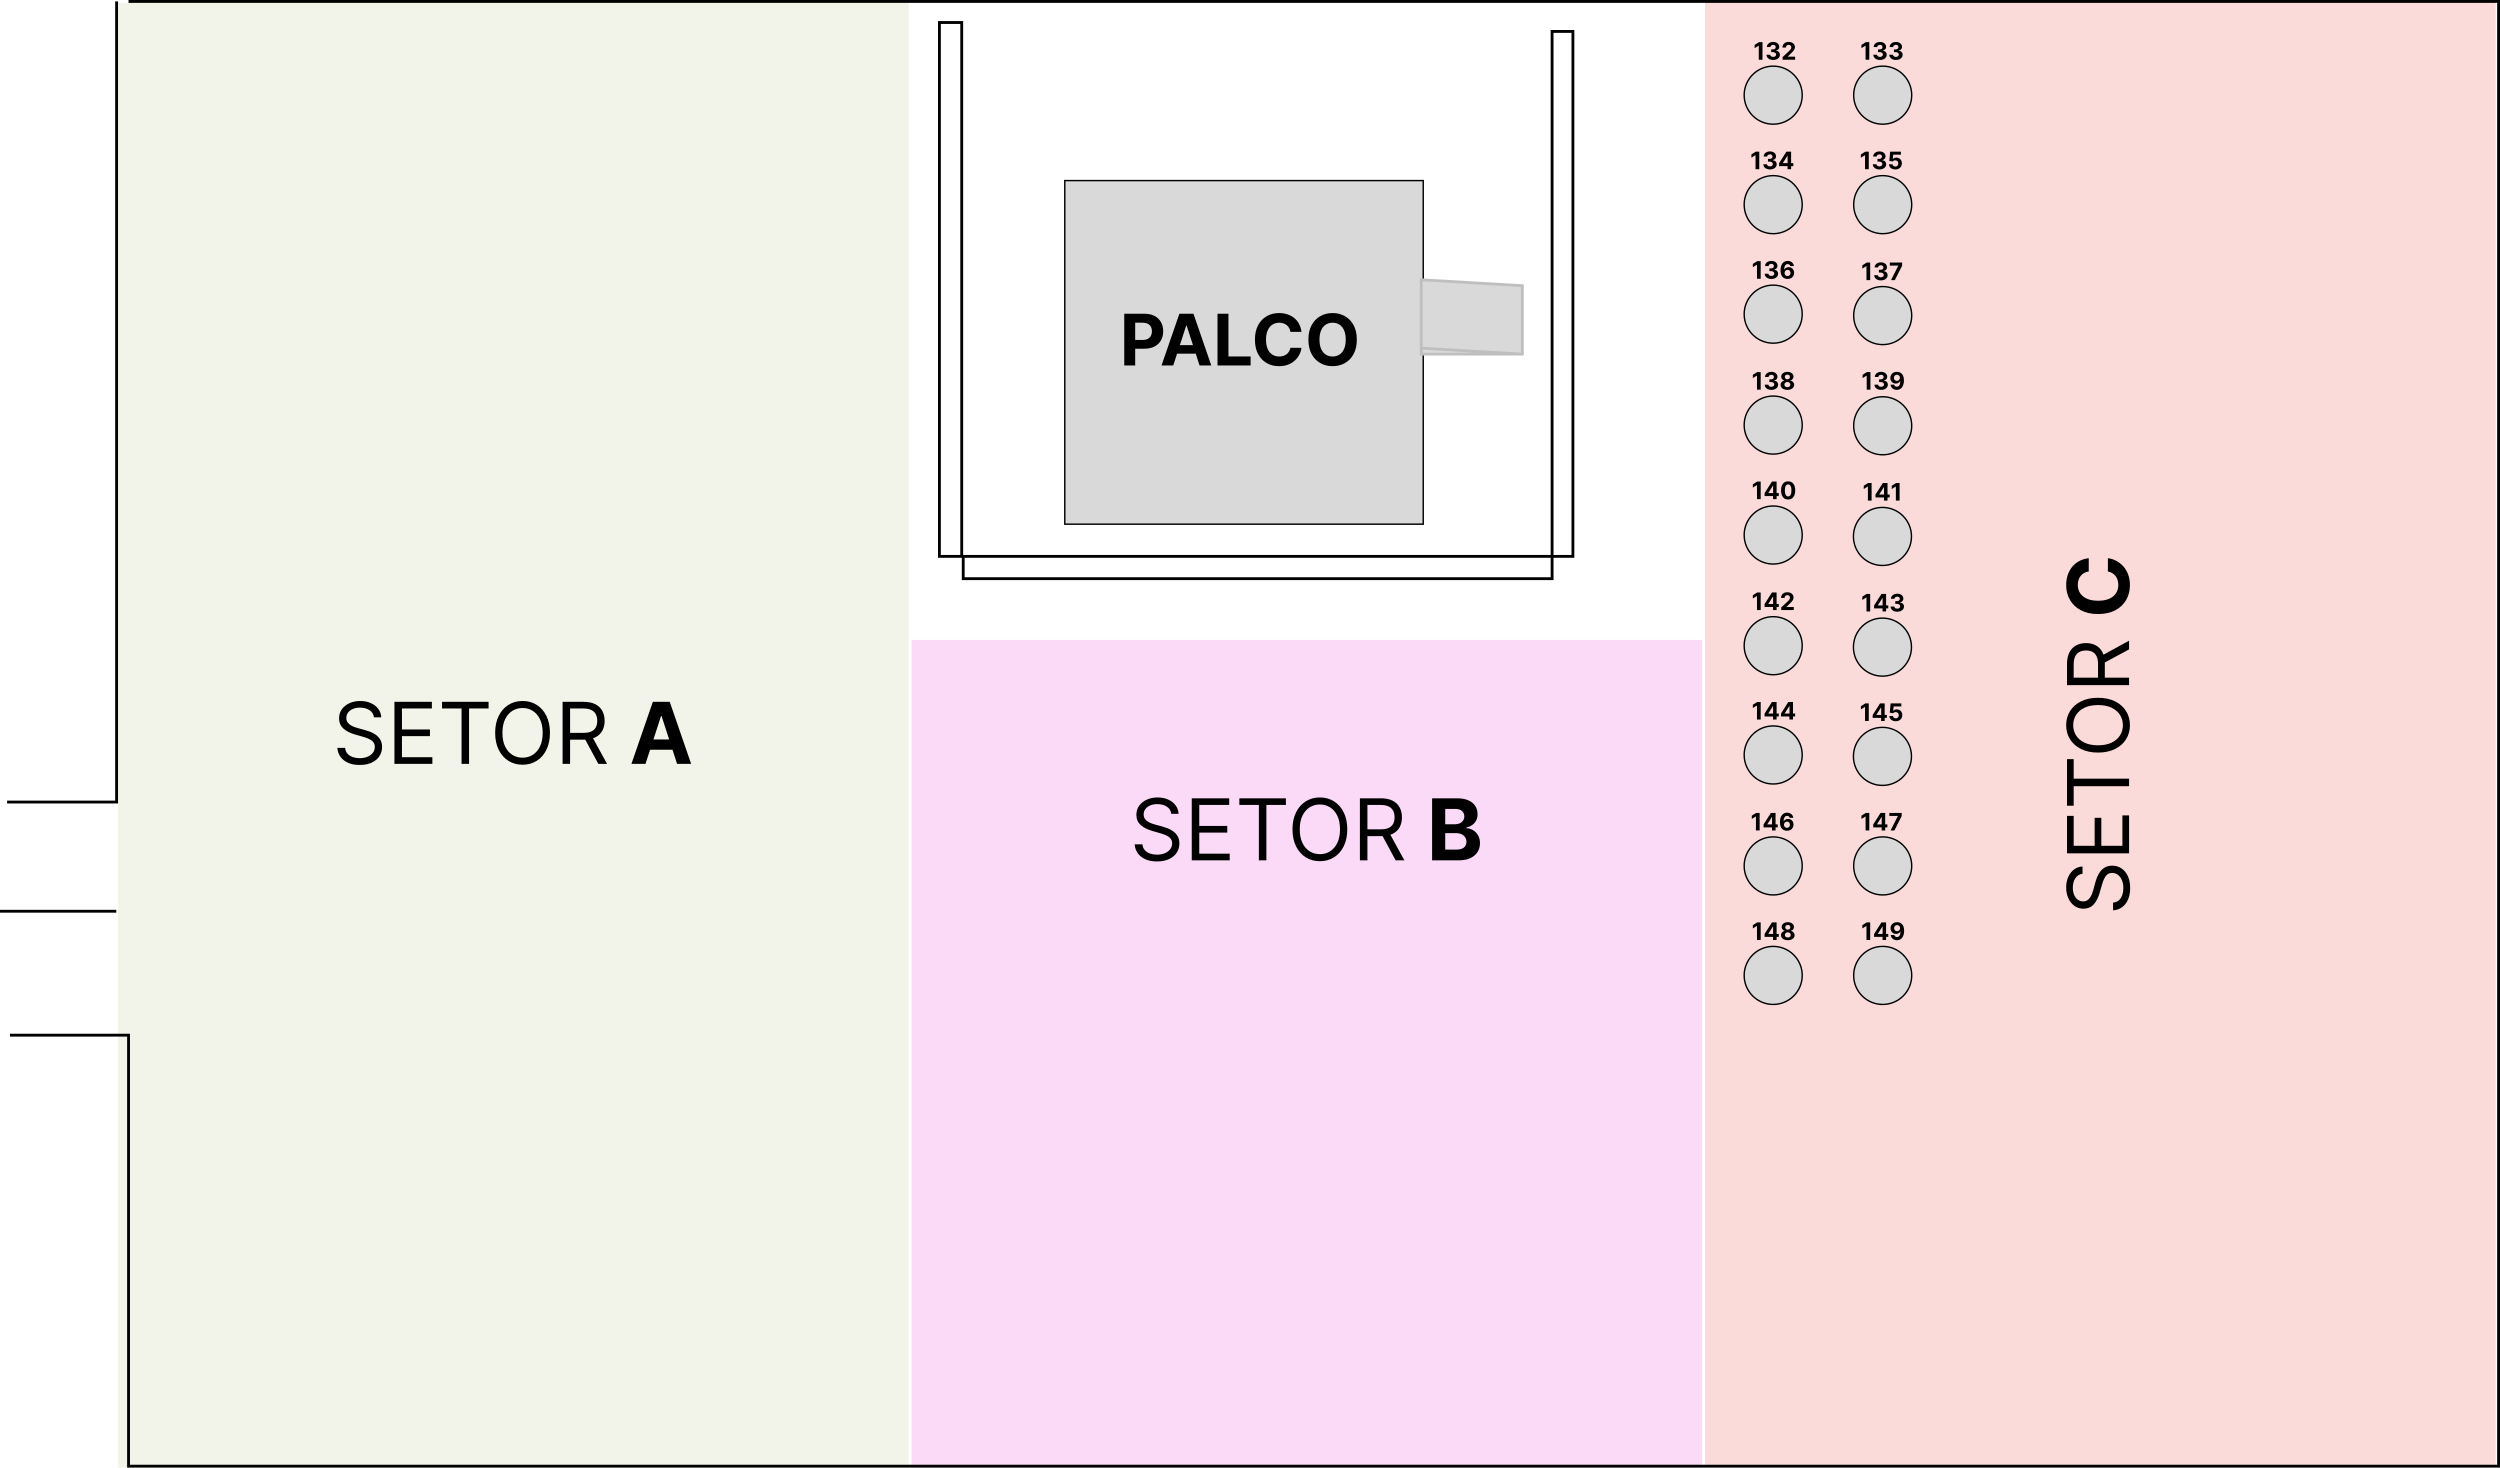 <svg width="1758" height="1032" viewBox="0 0 1758 1032" fill="none" xmlns="http://www.w3.org/2000/svg">
<rect x="83" y="2" width="556" height="1030" fill="#B3B470" fill-opacity="0.15"/>
<rect x="641" y="450" width="556" height="582" fill="#E00BCD" fill-opacity="0.15"/>
<rect x="1199" y="1" width="556" height="1030" fill="#E0110B" fill-opacity="0.15"/>
<circle cx="1246.91" cy="66.914" r="20.414" fill="#D9D9D9" stroke="black"/>
<circle cx="1323.91" cy="66.914" r="20.414" fill="#D9D9D9" stroke="black"/>
<circle cx="1246.91" cy="143.914" r="20.414" fill="#D9D9D9" stroke="black"/>
<circle cx="1323.91" cy="143.914" r="20.414" fill="#D9D9D9" stroke="black"/>
<circle cx="1246.91" cy="220.914" r="20.414" fill="#D9D9D9" stroke="black"/>
<circle cx="1323.91" cy="221.914" r="20.414" fill="#D9D9D9" stroke="black"/>
<circle cx="1246.91" cy="298.914" r="20.414" fill="#D9D9D9" stroke="black"/>
<circle cx="1323.91" cy="299.4" r="20.414" fill="#D9D9D9" stroke="black"/>
<circle cx="1246.91" cy="376.229" r="20.414" fill="#D9D9D9" stroke="black"/>
<circle cx="1323.74" cy="377.229" r="20.414" fill="#D9D9D9" stroke="black"/>
<circle cx="1246.91" cy="454.057" r="20.414" fill="#D9D9D9" stroke="black"/>
<circle cx="1323.74" cy="455.057" r="20.414" fill="#D9D9D9" stroke="black"/>
<circle cx="1246.91" cy="530.886" r="20.414" fill="#D9D9D9" stroke="black"/>
<circle cx="1323.74" cy="531.886" r="20.414" fill="#D9D9D9" stroke="black"/>
<circle cx="1246.91" cy="608.914" r="20.414" fill="#D9D9D9" stroke="black"/>
<circle cx="1323.91" cy="608.914" r="20.414" fill="#D9D9D9" stroke="black"/>
<circle cx="1246.91" cy="685.914" r="20.414" fill="#D9D9D9" stroke="black"/>
<circle cx="1323.91" cy="685.914" r="20.414" fill="#D9D9D9" stroke="black"/>
<path d="M1239.38 29.636V42H1236.77V32.117H1236.69L1233.86 33.892V31.574L1236.92 29.636H1239.38ZM1246.89 42.169C1245.99 42.169 1245.19 42.014 1244.48 41.704C1243.78 41.39 1243.23 40.96 1242.82 40.412C1242.42 39.861 1242.21 39.225 1242.2 38.505H1244.83C1244.85 38.806 1244.95 39.072 1245.13 39.301C1245.31 39.527 1245.56 39.702 1245.86 39.827C1246.17 39.952 1246.51 40.014 1246.9 40.014C1247.29 40.014 1247.65 39.943 1247.95 39.803C1248.26 39.662 1248.5 39.467 1248.67 39.217C1248.84 38.967 1248.93 38.68 1248.93 38.354C1248.93 38.024 1248.84 37.732 1248.65 37.478C1248.47 37.221 1248.21 37.02 1247.87 36.875C1247.53 36.73 1247.13 36.657 1246.66 36.657H1245.51V34.738H1246.66C1247.05 34.738 1247.4 34.669 1247.7 34.532C1248.01 34.395 1248.25 34.206 1248.42 33.965C1248.59 33.719 1248.67 33.434 1248.67 33.108C1248.67 32.798 1248.6 32.526 1248.45 32.293C1248.3 32.055 1248.1 31.87 1247.83 31.737C1247.57 31.604 1247.26 31.538 1246.91 31.538C1246.56 31.538 1246.24 31.602 1245.94 31.731C1245.65 31.856 1245.41 32.035 1245.24 32.269C1245.06 32.502 1244.96 32.776 1244.95 33.09H1242.45C1242.46 32.377 1242.66 31.749 1243.06 31.206C1243.45 30.663 1243.98 30.238 1244.65 29.932C1245.32 29.622 1246.08 29.467 1246.93 29.467C1247.78 29.467 1248.53 29.622 1249.17 29.932C1249.81 30.242 1250.3 30.661 1250.66 31.188C1251.01 31.711 1251.19 32.299 1251.19 32.951C1251.19 33.643 1250.98 34.22 1250.54 34.683C1250.11 35.146 1249.55 35.44 1248.86 35.565V35.661C1249.77 35.778 1250.46 36.094 1250.93 36.609C1251.41 37.12 1251.65 37.76 1251.65 38.529C1251.65 39.233 1251.45 39.859 1251.04 40.406C1250.63 40.954 1250.07 41.384 1249.35 41.698C1248.64 42.012 1247.82 42.169 1246.89 42.169ZM1253.53 42V40.117L1257.93 36.041C1258.3 35.679 1258.61 35.353 1258.87 35.064C1259.13 34.774 1259.32 34.49 1259.45 34.212C1259.59 33.931 1259.65 33.627 1259.65 33.301C1259.65 32.939 1259.57 32.627 1259.41 32.365C1259.24 32.099 1259.02 31.896 1258.73 31.755C1258.44 31.61 1258.12 31.538 1257.76 31.538C1257.38 31.538 1257.05 31.614 1256.77 31.767C1256.49 31.92 1256.27 32.14 1256.12 32.425C1255.96 32.711 1255.89 33.051 1255.89 33.446H1253.4C1253.4 32.637 1253.59 31.934 1253.95 31.339C1254.32 30.743 1254.83 30.282 1255.49 29.956C1256.15 29.63 1256.91 29.467 1257.78 29.467C1258.66 29.467 1259.43 29.624 1260.09 29.938C1260.75 30.248 1261.26 30.679 1261.63 31.23C1261.99 31.782 1262.18 32.413 1262.18 33.126C1262.18 33.593 1262.08 34.053 1261.9 34.508C1261.72 34.963 1261.39 35.468 1260.93 36.023C1260.46 36.575 1259.8 37.237 1258.95 38.01L1257.15 39.778V39.863H1262.34V42H1253.53Z" fill="black"/>
<path d="M1237.38 571.636V584H1234.77V574.118H1234.69L1231.86 575.892V573.574L1234.92 571.636H1237.38ZM1240.13 581.827V579.768L1245.29 571.636H1247.07V574.486H1246.02L1242.76 579.635V579.732H1250.1V581.827H1240.13ZM1246.07 584V581.199L1246.11 580.287V571.636H1248.57V584H1246.07ZM1256.59 584.169C1255.95 584.165 1255.34 584.058 1254.74 583.849C1254.16 583.64 1253.63 583.3 1253.16 582.829C1252.7 582.358 1252.33 581.734 1252.05 580.957C1251.78 580.181 1251.65 579.227 1251.65 578.096C1251.65 577.058 1251.77 576.13 1252 575.313C1252.24 574.492 1252.58 573.796 1253.02 573.224C1253.46 572.653 1253.99 572.218 1254.61 571.92C1255.22 571.618 1255.91 571.467 1256.68 571.467C1257.5 571.467 1258.23 571.628 1258.86 571.95C1259.49 572.268 1260 572.701 1260.38 573.248C1260.77 573.796 1261 574.409 1261.08 575.089H1258.51C1258.41 574.659 1258.19 574.321 1257.87 574.075C1257.55 573.83 1257.15 573.707 1256.68 573.707C1255.87 573.707 1255.26 574.057 1254.84 574.757C1254.43 575.458 1254.22 576.41 1254.21 577.613H1254.29C1254.48 577.247 1254.73 576.935 1255.04 576.677C1255.36 576.416 1255.72 576.216 1256.12 576.08C1256.53 575.939 1256.96 575.868 1257.41 575.868C1258.14 575.868 1258.79 576.041 1259.36 576.387C1259.93 576.73 1260.39 577.2 1260.72 577.8C1261.05 578.4 1261.21 579.086 1261.21 579.859C1261.21 580.696 1261.02 581.44 1260.62 582.092C1260.24 582.744 1259.7 583.255 1259 583.626C1258.31 583.992 1257.5 584.173 1256.59 584.169ZM1256.57 582.116C1256.98 582.116 1257.34 582.02 1257.65 581.827C1257.97 581.634 1258.22 581.372 1258.4 581.042C1258.58 580.712 1258.67 580.342 1258.67 579.931C1258.67 579.521 1258.58 579.152 1258.4 578.826C1258.23 578.5 1257.98 578.241 1257.67 578.048C1257.35 577.854 1256.99 577.758 1256.59 577.758C1256.29 577.758 1256.01 577.814 1255.75 577.927C1255.5 578.04 1255.28 578.196 1255.08 578.398C1254.89 578.599 1254.74 578.832 1254.64 579.098C1254.53 579.36 1254.47 579.639 1254.47 579.937C1254.47 580.336 1254.56 580.7 1254.74 581.03C1254.93 581.36 1255.18 581.623 1255.49 581.821C1255.81 582.018 1256.17 582.116 1256.57 582.116Z" fill="black"/>
<path d="M1314.49 29.636V42H1311.88V32.117H1311.8L1308.97 33.892V31.574L1312.03 29.636H1314.49ZM1322 42.169C1321.1 42.169 1320.29 42.014 1319.59 41.704C1318.89 41.39 1318.34 40.96 1317.93 40.412C1317.53 39.861 1317.32 39.225 1317.31 38.505H1319.94C1319.96 38.806 1320.05 39.072 1320.24 39.301C1320.42 39.527 1320.67 39.702 1320.97 39.827C1321.28 39.952 1321.62 40.014 1322 40.014C1322.4 40.014 1322.75 39.943 1323.06 39.803C1323.37 39.662 1323.61 39.467 1323.78 39.217C1323.95 38.967 1324.04 38.68 1324.04 38.354C1324.04 38.024 1323.95 37.732 1323.76 37.478C1323.58 37.221 1323.32 37.02 1322.98 36.875C1322.64 36.73 1322.24 36.657 1321.77 36.657H1320.62V34.738H1321.77C1322.16 34.738 1322.51 34.669 1322.81 34.532C1323.12 34.395 1323.36 34.206 1323.53 33.965C1323.69 33.719 1323.78 33.434 1323.78 33.108C1323.78 32.798 1323.7 32.526 1323.56 32.293C1323.41 32.055 1323.21 31.87 1322.94 31.737C1322.68 31.604 1322.37 31.538 1322.02 31.538C1321.67 31.538 1321.34 31.602 1321.05 31.731C1320.76 31.856 1320.52 32.035 1320.34 32.269C1320.17 32.502 1320.07 32.776 1320.06 33.09H1317.55C1317.57 32.377 1317.77 31.749 1318.16 31.206C1318.56 30.663 1319.09 30.238 1319.76 29.932C1320.43 29.622 1321.19 29.467 1322.03 29.467C1322.89 29.467 1323.63 29.622 1324.27 29.932C1324.91 30.242 1325.41 30.661 1325.77 31.188C1326.12 31.711 1326.3 32.299 1326.3 32.951C1326.3 33.643 1326.09 34.22 1325.65 34.683C1325.22 35.146 1324.66 35.44 1323.97 35.565V35.661C1324.88 35.778 1325.57 36.094 1326.04 36.609C1326.52 37.12 1326.76 37.76 1326.76 38.529C1326.76 39.233 1326.56 39.859 1326.15 40.406C1325.74 40.954 1325.18 41.384 1324.46 41.698C1323.74 42.012 1322.92 42.169 1322 42.169ZM1333.2 42.169C1332.3 42.169 1331.5 42.014 1330.8 41.704C1330.1 41.39 1329.54 40.96 1329.14 40.412C1328.73 39.861 1328.53 39.225 1328.51 38.505H1331.15C1331.16 38.806 1331.26 39.072 1331.44 39.301C1331.63 39.527 1331.87 39.702 1332.18 39.827C1332.48 39.952 1332.83 40.014 1333.21 40.014C1333.61 40.014 1333.96 39.943 1334.27 39.803C1334.57 39.662 1334.81 39.467 1334.99 39.217C1335.16 38.967 1335.24 38.68 1335.24 38.354C1335.24 38.024 1335.15 37.732 1334.97 37.478C1334.79 37.221 1334.52 37.02 1334.18 36.875C1333.84 36.73 1333.44 36.657 1332.97 36.657H1331.82V34.738H1332.97C1333.37 34.738 1333.72 34.669 1334.02 34.532C1334.33 34.395 1334.56 34.206 1334.73 33.965C1334.9 33.719 1334.99 33.434 1334.99 33.108C1334.99 32.798 1334.91 32.526 1334.76 32.293C1334.62 32.055 1334.41 31.87 1334.15 31.737C1333.88 31.604 1333.58 31.538 1333.23 31.538C1332.87 31.538 1332.55 31.602 1332.26 31.731C1331.96 31.856 1331.73 32.035 1331.55 32.269C1331.37 32.502 1331.28 32.776 1331.27 33.09H1328.76C1328.77 32.377 1328.98 31.749 1329.37 31.206C1329.77 30.663 1330.3 30.238 1330.96 29.932C1331.64 29.622 1332.4 29.467 1333.24 29.467C1334.09 29.467 1334.84 29.622 1335.48 29.932C1336.12 30.242 1336.62 30.661 1336.97 31.188C1337.33 31.711 1337.51 32.299 1337.5 32.951C1337.51 33.643 1337.29 34.22 1336.86 34.683C1336.43 35.146 1335.86 35.44 1335.17 35.565V35.661C1336.08 35.778 1336.77 36.094 1337.25 36.609C1337.73 37.12 1337.97 37.76 1337.96 38.529C1337.97 39.233 1337.76 39.859 1337.35 40.406C1336.95 40.954 1336.38 41.384 1335.67 41.698C1334.95 42.012 1334.13 42.169 1333.2 42.169Z" fill="black"/>
<path d="M1314.49 571.636V584H1311.88V574.118H1311.8L1308.97 575.892V573.574L1312.03 571.636H1314.49ZM1317.24 581.827V579.768L1322.4 571.636H1324.18V574.486H1323.13L1319.87 579.635V579.732H1327.21V581.827H1317.24ZM1323.18 584V581.199L1323.22 580.287V571.636H1325.67V584H1323.18ZM1329.44 584L1334.56 573.858V573.773H1328.59V571.636H1337.27V573.804L1332.14 584H1329.44Z" fill="black"/>
<path d="M1237.11 106.636V119H1234.5V109.118H1234.43L1231.59 110.892V108.574L1234.66 106.636H1237.11ZM1244.62 119.169C1243.72 119.169 1242.92 119.014 1242.21 118.704C1241.51 118.39 1240.96 117.96 1240.55 117.412C1240.15 116.861 1239.94 116.225 1239.93 115.505H1242.56C1242.58 115.806 1242.68 116.072 1242.86 116.301C1243.04 116.527 1243.29 116.702 1243.59 116.827C1243.9 116.951 1244.24 117.014 1244.63 117.014C1245.03 117.014 1245.38 116.943 1245.68 116.803C1245.99 116.662 1246.23 116.467 1246.4 116.217C1246.57 115.967 1246.66 115.68 1246.66 115.354C1246.66 115.024 1246.57 114.732 1246.38 114.478C1246.2 114.221 1245.94 114.02 1245.6 113.875C1245.26 113.73 1244.86 113.657 1244.39 113.657H1243.24V111.738H1244.39C1244.79 111.738 1245.13 111.669 1245.44 111.532C1245.74 111.395 1245.98 111.206 1246.15 110.965C1246.32 110.719 1246.4 110.434 1246.4 110.108C1246.4 109.798 1246.33 109.526 1246.18 109.293C1246.03 109.055 1245.83 108.87 1245.56 108.737C1245.3 108.604 1245 108.538 1244.65 108.538C1244.29 108.538 1243.97 108.602 1243.67 108.731C1243.38 108.856 1243.14 109.035 1242.97 109.268C1242.79 109.502 1242.7 109.776 1242.68 110.089H1240.18C1240.19 109.377 1240.39 108.749 1240.79 108.206C1241.18 107.663 1241.71 107.238 1242.38 106.932C1243.05 106.622 1243.81 106.467 1244.66 106.467C1245.51 106.467 1246.26 106.622 1246.9 106.932C1247.54 107.242 1248.03 107.661 1248.39 108.188C1248.75 108.711 1248.92 109.299 1248.92 109.951C1248.92 110.643 1248.71 111.22 1248.27 111.683C1247.84 112.146 1247.28 112.44 1246.59 112.565V112.661C1247.5 112.778 1248.19 113.094 1248.67 113.609C1249.14 114.12 1249.38 114.76 1249.38 115.529C1249.38 116.233 1249.18 116.859 1248.77 117.406C1248.36 117.954 1247.8 118.384 1247.08 118.698C1246.37 119.012 1245.55 119.169 1244.62 119.169ZM1251.07 116.827V114.768L1256.23 106.636H1258.01V109.486H1256.96L1253.7 114.635V114.732H1261.04V116.827H1251.07ZM1257 119V116.199L1257.05 115.287V106.636H1259.5V119H1257Z" fill="black"/>
<path d="M1238.11 648.636V661H1235.5V651.118H1235.43L1232.59 652.892V650.574L1235.66 648.636H1238.11ZM1240.86 658.827V656.768L1246.03 648.636H1247.8V651.486H1246.75L1243.5 656.635V656.732H1250.83V658.827H1240.86ZM1246.8 661V658.199L1246.85 657.287V648.636H1249.3V661H1246.8ZM1257.18 661.169C1256.25 661.169 1255.43 661.018 1254.7 660.716C1253.98 660.41 1253.42 659.994 1253.01 659.467C1252.6 658.939 1252.39 658.342 1252.39 657.674C1252.39 657.158 1252.51 656.686 1252.74 656.255C1252.98 655.82 1253.3 655.46 1253.71 655.174C1254.11 654.885 1254.57 654.699 1255.07 654.619V654.534C1254.41 654.402 1253.88 654.082 1253.47 653.575C1253.06 653.063 1252.85 652.47 1252.85 651.794C1252.85 651.154 1253.04 650.584 1253.41 650.085C1253.79 649.582 1254.3 649.188 1254.95 648.902C1255.61 648.612 1256.35 648.467 1257.18 648.467C1258.02 648.467 1258.76 648.612 1259.41 648.902C1260.07 649.192 1260.58 649.588 1260.96 650.091C1261.33 650.59 1261.52 651.158 1261.53 651.794C1261.52 652.474 1261.31 653.067 1260.9 653.575C1260.48 654.082 1259.95 654.402 1259.3 654.534V654.619C1259.8 654.699 1260.25 654.885 1260.65 655.174C1261.06 655.46 1261.38 655.82 1261.62 656.255C1261.86 656.686 1261.98 657.158 1261.98 657.674C1261.98 658.342 1261.77 658.939 1261.36 659.467C1260.95 659.994 1260.38 660.41 1259.66 660.716C1258.94 661.018 1258.11 661.169 1257.18 661.169ZM1257.18 659.249C1257.6 659.249 1257.96 659.175 1258.27 659.026C1258.58 658.873 1258.82 658.664 1259 658.398C1259.17 658.128 1259.26 657.819 1259.26 657.468C1259.26 657.11 1259.17 656.794 1258.99 656.521C1258.81 656.243 1258.56 656.026 1258.25 655.869C1257.94 655.708 1257.59 655.627 1257.18 655.627C1256.79 655.627 1256.43 655.708 1256.12 655.869C1255.8 656.026 1255.55 656.243 1255.37 656.521C1255.2 656.794 1255.11 657.11 1255.11 657.468C1255.11 657.819 1255.19 658.128 1255.37 658.398C1255.54 658.664 1255.78 658.873 1256.1 659.026C1256.41 659.175 1256.77 659.249 1257.18 659.249ZM1257.18 653.725C1257.53 653.725 1257.84 653.655 1258.11 653.514C1258.38 653.373 1258.59 653.178 1258.74 652.929C1258.9 652.679 1258.97 652.391 1258.97 652.065C1258.97 651.743 1258.9 651.462 1258.74 651.22C1258.59 650.975 1258.38 650.783 1258.11 650.647C1257.85 650.506 1257.54 650.435 1257.18 650.435C1256.83 650.435 1256.52 650.506 1256.25 650.647C1255.99 650.783 1255.77 650.975 1255.62 651.22C1255.47 651.462 1255.4 651.743 1255.4 652.065C1255.4 652.391 1255.47 652.679 1255.63 652.929C1255.78 653.178 1255.99 653.373 1256.26 653.514C1256.53 653.655 1256.84 653.725 1257.18 653.725Z" fill="black"/>
<path d="M1314.11 106.636V119H1311.5V109.118H1311.43L1308.59 110.892V108.574L1311.66 106.636H1314.11ZM1321.62 119.169C1320.72 119.169 1319.92 119.014 1319.21 118.704C1318.51 118.39 1317.96 117.96 1317.55 117.412C1317.15 116.861 1316.94 116.225 1316.93 115.505H1319.56C1319.58 115.806 1319.68 116.072 1319.86 116.301C1320.04 116.527 1320.29 116.702 1320.59 116.827C1320.9 116.951 1321.24 117.014 1321.63 117.014C1322.03 117.014 1322.38 116.943 1322.68 116.803C1322.99 116.662 1323.23 116.467 1323.4 116.217C1323.57 115.967 1323.66 115.68 1323.66 115.354C1323.66 115.024 1323.57 114.732 1323.38 114.478C1323.2 114.221 1322.94 114.02 1322.6 113.875C1322.26 113.73 1321.86 113.657 1321.39 113.657H1320.24V111.738H1321.39C1321.79 111.738 1322.13 111.669 1322.44 111.532C1322.74 111.395 1322.98 111.206 1323.15 110.965C1323.32 110.719 1323.4 110.434 1323.4 110.108C1323.4 109.798 1323.33 109.526 1323.18 109.293C1323.03 109.055 1322.83 108.87 1322.56 108.737C1322.3 108.604 1322 108.538 1321.65 108.538C1321.29 108.538 1320.97 108.602 1320.67 108.731C1320.38 108.856 1320.14 109.035 1319.97 109.268C1319.79 109.502 1319.7 109.776 1319.68 110.089H1317.18C1317.19 109.377 1317.39 108.749 1317.79 108.206C1318.18 107.663 1318.71 107.238 1319.38 106.932C1320.05 106.622 1320.81 106.467 1321.66 106.467C1322.51 106.467 1323.26 106.622 1323.9 106.932C1324.54 107.242 1325.03 107.661 1325.39 108.188C1325.75 108.711 1325.92 109.299 1325.92 109.951C1325.92 110.643 1325.71 111.22 1325.27 111.683C1324.84 112.146 1324.28 112.44 1323.59 112.565V112.661C1324.5 112.778 1325.19 113.094 1325.67 113.609C1326.14 114.12 1326.38 114.76 1326.38 115.529C1326.38 116.233 1326.18 116.859 1325.77 117.406C1325.36 117.954 1324.8 118.384 1324.08 118.698C1323.37 119.012 1322.55 119.169 1321.62 119.169ZM1332.77 119.169C1331.92 119.169 1331.16 119.012 1330.49 118.698C1329.83 118.384 1329.3 117.952 1328.91 117.4C1328.52 116.849 1328.32 116.217 1328.3 115.505H1330.83C1330.86 115.984 1331.06 116.372 1331.44 116.67C1331.81 116.968 1332.26 117.116 1332.77 117.116C1333.18 117.116 1333.55 117.026 1333.86 116.845C1334.18 116.66 1334.42 116.404 1334.6 116.078C1334.78 115.748 1334.87 115.37 1334.87 114.943C1334.87 114.509 1334.78 114.126 1334.6 113.796C1334.41 113.466 1334.16 113.209 1333.84 113.023C1333.52 112.838 1333.15 112.744 1332.74 112.74C1332.37 112.74 1332.02 112.814 1331.68 112.963C1331.34 113.112 1331.08 113.315 1330.89 113.573L1328.56 113.156L1329.15 106.636H1336.71V108.773H1331.31L1330.99 111.87H1331.06C1331.28 111.565 1331.6 111.311 1332.04 111.11C1332.48 110.908 1332.97 110.808 1333.52 110.808C1334.26 110.808 1334.92 110.983 1335.51 111.333C1336.09 111.683 1336.55 112.164 1336.89 112.776C1337.23 113.384 1337.39 114.084 1337.39 114.877C1337.39 115.71 1337.2 116.45 1336.81 117.098C1336.42 117.742 1335.88 118.249 1335.19 118.62C1334.5 118.986 1333.69 119.169 1332.77 119.169Z" fill="black"/>
<path d="M1315.11 648.636V661H1312.5V651.118H1312.43L1309.59 652.892V650.574L1312.66 648.636H1315.11ZM1317.86 658.827V656.768L1323.03 648.636H1324.8V651.486H1323.75L1320.5 656.635V656.732H1327.83V658.827H1317.86ZM1323.8 661V658.199L1323.85 657.287V648.636H1326.3V661H1323.8ZM1334.05 648.467C1334.68 648.467 1335.29 648.574 1335.88 648.787C1336.47 649.001 1337 649.341 1337.46 649.808C1337.93 650.274 1338.3 650.894 1338.57 651.667C1338.84 652.436 1338.98 653.379 1338.98 654.498C1338.98 655.549 1338.87 656.486 1338.63 657.311C1338.39 658.132 1338.06 658.831 1337.62 659.406C1337.18 659.982 1336.65 660.42 1336.03 660.722C1335.41 661.02 1334.72 661.169 1333.96 661.169C1333.13 661.169 1332.4 661.01 1331.77 660.692C1331.14 660.37 1330.63 659.933 1330.24 659.382C1329.86 658.827 1329.63 658.203 1329.55 657.511H1332.13C1332.23 657.961 1332.44 658.312 1332.76 658.561C1333.08 658.807 1333.48 658.929 1333.96 658.929C1334.76 658.929 1335.37 658.579 1335.79 657.879C1336.21 657.175 1336.42 656.211 1336.42 654.987H1336.34C1336.15 655.349 1335.91 655.661 1335.59 655.923C1335.28 656.181 1334.92 656.38 1334.51 656.521C1334.11 656.661 1333.68 656.732 1333.22 656.732C1332.5 656.732 1331.85 656.561 1331.27 656.219C1330.7 655.877 1330.25 655.406 1329.92 654.806C1329.59 654.206 1329.43 653.522 1329.43 652.754C1329.42 651.924 1329.61 651.186 1330 650.538C1330.39 649.89 1330.93 649.383 1331.62 649.017C1332.32 648.646 1333.12 648.463 1334.05 648.467ZM1334.06 650.52C1333.66 650.52 1333.3 650.616 1332.98 650.81C1332.66 651.003 1332.41 651.262 1332.23 651.588C1332.05 651.914 1331.96 652.279 1331.96 652.681C1331.96 653.088 1332.05 653.454 1332.23 653.78C1332.41 654.102 1332.66 654.359 1332.97 654.553C1333.28 654.742 1333.64 654.836 1334.04 654.836C1334.34 654.836 1334.62 654.78 1334.88 654.667C1335.14 654.555 1335.36 654.4 1335.55 654.202C1335.74 654.001 1335.89 653.77 1336 653.508C1336.11 653.247 1336.16 652.969 1336.16 652.675C1336.16 652.285 1336.07 651.926 1335.89 651.6C1335.71 651.275 1335.46 651.013 1335.14 650.816C1334.82 650.618 1334.46 650.52 1334.06 650.52Z" fill="black"/>
<path d="M1238.11 183.636V196H1235.5V186.118H1235.43L1232.59 187.892V185.574L1235.66 183.636H1238.11ZM1245.62 196.169C1244.72 196.169 1243.92 196.014 1243.21 195.704C1242.51 195.39 1241.96 194.96 1241.55 194.412C1241.15 193.861 1240.94 193.225 1240.93 192.505H1243.56C1243.58 192.806 1243.68 193.072 1243.86 193.301C1244.04 193.527 1244.29 193.702 1244.59 193.827C1244.9 193.951 1245.24 194.014 1245.63 194.014C1246.03 194.014 1246.38 193.943 1246.68 193.803C1246.99 193.662 1247.23 193.467 1247.4 193.217C1247.57 192.967 1247.66 192.68 1247.66 192.354C1247.66 192.024 1247.57 191.732 1247.38 191.478C1247.2 191.221 1246.94 191.02 1246.6 190.875C1246.26 190.73 1245.86 190.657 1245.39 190.657H1244.24V188.738H1245.39C1245.79 188.738 1246.13 188.669 1246.44 188.532C1246.74 188.395 1246.98 188.206 1247.15 187.965C1247.32 187.719 1247.4 187.434 1247.4 187.108C1247.4 186.798 1247.33 186.526 1247.18 186.293C1247.03 186.055 1246.83 185.87 1246.56 185.737C1246.3 185.604 1246 185.538 1245.65 185.538C1245.29 185.538 1244.97 185.602 1244.67 185.731C1244.38 185.856 1244.14 186.035 1243.97 186.268C1243.79 186.502 1243.7 186.776 1243.68 187.089H1241.18C1241.19 186.377 1241.39 185.749 1241.79 185.206C1242.18 184.663 1242.71 184.238 1243.38 183.932C1244.05 183.622 1244.81 183.467 1245.66 183.467C1246.51 183.467 1247.26 183.622 1247.9 183.932C1248.54 184.242 1249.03 184.661 1249.39 185.188C1249.75 185.711 1249.92 186.299 1249.92 186.951C1249.92 187.643 1249.71 188.22 1249.27 188.683C1248.84 189.146 1248.28 189.44 1247.59 189.565V189.661C1248.5 189.778 1249.19 190.094 1249.67 190.609C1250.14 191.12 1250.38 191.76 1250.38 192.529C1250.38 193.233 1250.18 193.859 1249.77 194.406C1249.36 194.954 1248.8 195.384 1248.08 195.698C1247.37 196.012 1246.55 196.169 1245.62 196.169ZM1257 196.169C1256.37 196.165 1255.75 196.058 1255.16 195.849C1254.57 195.64 1254.05 195.3 1253.58 194.829C1253.11 194.358 1252.74 193.734 1252.47 192.957C1252.2 192.181 1252.06 191.227 1252.06 190.096C1252.07 189.058 1252.19 188.13 1252.42 187.313C1252.66 186.492 1253 185.796 1253.43 185.224C1253.88 184.653 1254.41 184.218 1255.02 183.92C1255.64 183.618 1256.33 183.467 1257.09 183.467C1257.92 183.467 1258.65 183.628 1259.28 183.95C1259.91 184.268 1260.42 184.701 1260.8 185.248C1261.19 185.796 1261.42 186.409 1261.5 187.089H1258.92C1258.82 186.659 1258.61 186.321 1258.29 186.075C1257.97 185.83 1257.57 185.707 1257.09 185.707C1256.29 185.707 1255.68 186.057 1255.26 186.757C1254.84 187.458 1254.63 188.41 1254.62 189.613H1254.71C1254.89 189.247 1255.14 188.935 1255.46 188.677C1255.77 188.416 1256.13 188.216 1256.54 188.08C1256.94 187.939 1257.37 187.868 1257.82 187.868C1258.56 187.868 1259.21 188.041 1259.78 188.387C1260.35 188.73 1260.8 189.2 1261.13 189.8C1261.46 190.4 1261.63 191.086 1261.63 191.859C1261.63 192.696 1261.43 193.44 1261.04 194.092C1260.65 194.744 1260.11 195.255 1259.42 195.626C1258.72 195.992 1257.92 196.173 1257 196.169ZM1256.99 194.116C1257.39 194.116 1257.75 194.02 1258.07 193.827C1258.39 193.634 1258.64 193.372 1258.82 193.042C1259 192.712 1259.09 192.342 1259.09 191.931C1259.09 191.521 1259 191.152 1258.82 190.826C1258.64 190.5 1258.4 190.241 1258.08 190.048C1257.77 189.854 1257.41 189.758 1257.01 189.758C1256.71 189.758 1256.43 189.814 1256.17 189.927C1255.92 190.04 1255.69 190.196 1255.5 190.398C1255.31 190.599 1255.16 190.832 1255.05 191.098C1254.94 191.36 1254.89 191.639 1254.89 191.937C1254.89 192.336 1254.98 192.7 1255.16 193.03C1255.35 193.36 1255.6 193.623 1255.91 193.821C1256.23 194.018 1256.59 194.116 1256.99 194.116Z" fill="black"/>
<path d="M1315.11 184.636V197H1312.5V187.118H1312.43L1309.59 188.892V186.574L1312.66 184.636H1315.11ZM1322.62 197.169C1321.72 197.169 1320.92 197.014 1320.21 196.704C1319.51 196.39 1318.96 195.96 1318.55 195.412C1318.15 194.861 1317.94 194.225 1317.93 193.505H1320.56C1320.58 193.806 1320.68 194.072 1320.86 194.301C1321.04 194.527 1321.29 194.702 1321.59 194.827C1321.9 194.951 1322.24 195.014 1322.63 195.014C1323.03 195.014 1323.38 194.943 1323.68 194.803C1323.99 194.662 1324.23 194.467 1324.4 194.217C1324.57 193.967 1324.66 193.68 1324.66 193.354C1324.66 193.024 1324.57 192.732 1324.38 192.478C1324.2 192.221 1323.94 192.02 1323.6 191.875C1323.26 191.73 1322.86 191.657 1322.39 191.657H1321.24V189.738H1322.39C1322.79 189.738 1323.13 189.669 1323.44 189.532C1323.74 189.395 1323.98 189.206 1324.15 188.965C1324.32 188.719 1324.4 188.434 1324.4 188.108C1324.4 187.798 1324.33 187.526 1324.18 187.293C1324.03 187.055 1323.83 186.87 1323.56 186.737C1323.3 186.604 1323 186.538 1322.65 186.538C1322.29 186.538 1321.97 186.602 1321.67 186.731C1321.38 186.856 1321.14 187.035 1320.97 187.268C1320.79 187.502 1320.7 187.776 1320.68 188.089H1318.18C1318.19 187.377 1318.39 186.749 1318.79 186.206C1319.18 185.663 1319.71 185.238 1320.38 184.932C1321.05 184.622 1321.81 184.467 1322.66 184.467C1323.51 184.467 1324.26 184.622 1324.9 184.932C1325.54 185.242 1326.03 185.661 1326.39 186.188C1326.75 186.711 1326.92 187.299 1326.92 187.951C1326.92 188.643 1326.71 189.22 1326.27 189.683C1325.84 190.146 1325.28 190.44 1324.59 190.565V190.661C1325.5 190.778 1326.19 191.094 1326.67 191.609C1327.14 192.12 1327.38 192.76 1327.38 193.529C1327.38 194.233 1327.18 194.859 1326.77 195.406C1326.36 195.954 1325.8 196.384 1325.08 196.698C1324.37 197.012 1323.55 197.169 1322.62 197.169ZM1329.75 197L1334.87 186.858V186.773H1328.9V184.636H1337.58V186.804L1332.44 197H1329.75Z" fill="black"/>
<path d="M1238.11 261.636V274H1235.5V264.118H1235.43L1232.59 265.892V263.574L1235.66 261.636H1238.11ZM1245.62 274.169C1244.72 274.169 1243.92 274.014 1243.21 273.704C1242.51 273.39 1241.96 272.96 1241.55 272.412C1241.15 271.861 1240.94 271.225 1240.93 270.505H1243.56C1243.58 270.806 1243.68 271.072 1243.86 271.301C1244.04 271.527 1244.29 271.702 1244.59 271.827C1244.9 271.951 1245.24 272.014 1245.63 272.014C1246.03 272.014 1246.38 271.943 1246.68 271.803C1246.99 271.662 1247.23 271.467 1247.4 271.217C1247.57 270.967 1247.66 270.68 1247.66 270.354C1247.66 270.024 1247.57 269.732 1247.38 269.478C1247.2 269.221 1246.94 269.02 1246.6 268.875C1246.26 268.73 1245.86 268.657 1245.39 268.657H1244.24V266.738H1245.39C1245.79 266.738 1246.13 266.669 1246.44 266.532C1246.74 266.395 1246.98 266.206 1247.15 265.965C1247.32 265.719 1247.4 265.434 1247.4 265.108C1247.4 264.798 1247.33 264.526 1247.18 264.293C1247.03 264.055 1246.83 263.87 1246.56 263.737C1246.3 263.604 1246 263.538 1245.65 263.538C1245.29 263.538 1244.97 263.602 1244.67 263.731C1244.38 263.856 1244.14 264.035 1243.97 264.268C1243.79 264.502 1243.7 264.776 1243.68 265.089H1241.18C1241.19 264.377 1241.39 263.749 1241.79 263.206C1242.18 262.663 1242.71 262.238 1243.38 261.932C1244.05 261.622 1244.81 261.467 1245.66 261.467C1246.51 261.467 1247.26 261.622 1247.9 261.932C1248.54 262.242 1249.03 262.661 1249.39 263.188C1249.75 263.711 1249.92 264.299 1249.92 264.951C1249.92 265.643 1249.71 266.22 1249.27 266.683C1248.84 267.146 1248.28 267.44 1247.59 267.565V267.661C1248.5 267.778 1249.19 268.094 1249.67 268.609C1250.14 269.12 1250.38 269.76 1250.38 270.529C1250.38 271.233 1250.18 271.859 1249.77 272.406C1249.36 272.954 1248.8 273.384 1248.08 273.698C1247.37 274.012 1246.55 274.169 1245.62 274.169ZM1256.87 274.169C1255.94 274.169 1255.11 274.018 1254.39 273.716C1253.67 273.41 1253.1 272.994 1252.69 272.467C1252.28 271.939 1252.08 271.342 1252.08 270.674C1252.08 270.158 1252.19 269.686 1252.43 269.255C1252.66 268.82 1252.99 268.46 1253.39 268.174C1253.8 267.885 1254.25 267.699 1254.76 267.619V267.534C1254.1 267.402 1253.56 267.082 1253.15 266.575C1252.74 266.063 1252.53 265.47 1252.53 264.794C1252.53 264.154 1252.72 263.584 1253.1 263.085C1253.47 262.582 1253.98 262.188 1254.64 261.902C1255.29 261.612 1256.04 261.467 1256.87 261.467C1257.7 261.467 1258.44 261.612 1259.1 261.902C1259.75 262.192 1260.27 262.588 1260.64 263.091C1261.02 263.59 1261.21 264.158 1261.21 264.794C1261.21 265.474 1261 266.067 1260.58 266.575C1260.17 267.082 1259.64 267.402 1258.99 267.534V267.619C1259.48 267.699 1259.93 267.885 1260.33 268.174C1260.74 268.46 1261.06 268.82 1261.3 269.255C1261.54 269.686 1261.66 270.158 1261.67 270.674C1261.66 271.342 1261.46 271.939 1261.05 272.467C1260.64 272.994 1260.07 273.41 1259.34 273.716C1258.62 274.018 1257.8 274.169 1256.87 274.169ZM1256.87 272.249C1257.28 272.249 1257.65 272.175 1257.96 272.026C1258.27 271.873 1258.51 271.664 1258.68 271.398C1258.86 271.128 1258.95 270.819 1258.95 270.468C1258.95 270.11 1258.86 269.794 1258.67 269.521C1258.49 269.243 1258.25 269.026 1257.94 268.869C1257.63 268.708 1257.27 268.627 1256.87 268.627C1256.47 268.627 1256.11 268.708 1255.8 268.869C1255.49 269.026 1255.24 269.243 1255.06 269.521C1254.88 269.794 1254.79 270.11 1254.79 270.468C1254.79 270.819 1254.88 271.128 1255.05 271.398C1255.23 271.664 1255.47 271.873 1255.78 272.026C1256.1 272.175 1256.46 272.249 1256.87 272.249ZM1256.87 266.725C1257.22 266.725 1257.52 266.655 1257.79 266.514C1258.06 266.373 1258.27 266.178 1258.43 265.929C1258.58 265.679 1258.66 265.391 1258.66 265.065C1258.66 264.743 1258.58 264.462 1258.43 264.22C1258.27 263.975 1258.06 263.783 1257.8 263.647C1257.53 263.506 1257.22 263.435 1256.87 263.435C1256.52 263.435 1256.21 263.506 1255.94 263.647C1255.67 263.783 1255.46 263.975 1255.31 264.22C1255.16 264.462 1255.08 264.743 1255.08 265.065C1255.08 265.391 1255.16 265.679 1255.31 265.929C1255.46 266.178 1255.68 266.373 1255.95 266.514C1256.22 266.655 1256.52 266.725 1256.87 266.725Z" fill="black"/>
<path d="M1315.28 261.636V274H1312.67V264.118H1312.6L1309.77 265.892V263.574L1312.83 261.636H1315.28ZM1322.79 274.169C1321.89 274.169 1321.09 274.014 1320.38 273.704C1319.68 273.39 1319.13 272.96 1318.72 272.412C1318.32 271.861 1318.11 271.225 1318.1 270.505H1320.73C1320.75 270.806 1320.85 271.072 1321.03 271.301C1321.21 271.527 1321.46 271.702 1321.77 271.827C1322.07 271.951 1322.42 272.014 1322.8 272.014C1323.2 272.014 1323.55 271.943 1323.85 271.803C1324.16 271.662 1324.4 271.467 1324.57 271.217C1324.75 270.967 1324.83 270.68 1324.83 270.354C1324.83 270.024 1324.74 269.732 1324.56 269.478C1324.37 269.221 1324.11 269.02 1323.77 268.875C1323.43 268.73 1323.03 268.657 1322.56 268.657H1321.41V266.738H1322.56C1322.96 266.738 1323.31 266.669 1323.61 266.532C1323.91 266.395 1324.15 266.206 1324.32 265.965C1324.49 265.719 1324.57 265.434 1324.57 265.108C1324.57 264.798 1324.5 264.526 1324.35 264.293C1324.2 264.055 1324 263.87 1323.73 263.737C1323.47 263.604 1323.17 263.538 1322.82 263.538C1322.46 263.538 1322.14 263.602 1321.84 263.731C1321.55 263.856 1321.32 264.035 1321.14 264.268C1320.96 264.502 1320.87 264.776 1320.85 265.089H1318.35C1318.36 264.377 1318.56 263.749 1318.96 263.206C1319.35 262.663 1319.88 262.238 1320.55 261.932C1321.22 261.622 1321.98 261.467 1322.83 261.467C1323.68 261.467 1324.43 261.622 1325.07 261.932C1325.71 262.242 1326.21 262.661 1326.56 263.188C1326.92 263.711 1327.09 264.299 1327.09 264.951C1327.09 265.643 1326.88 266.22 1326.44 266.683C1326.01 267.146 1325.45 267.44 1324.76 267.565V267.661C1325.67 267.778 1326.36 268.094 1326.84 268.609C1327.32 269.12 1327.55 269.76 1327.55 270.529C1327.55 271.233 1327.35 271.859 1326.94 272.406C1326.53 272.954 1325.97 273.384 1325.26 273.698C1324.54 274.012 1323.72 274.169 1322.79 274.169ZM1333.9 261.467C1334.54 261.467 1335.15 261.574 1335.74 261.787C1336.33 262.001 1336.86 262.341 1337.32 262.808C1337.79 263.274 1338.15 263.894 1338.42 264.667C1338.7 265.436 1338.84 266.379 1338.84 267.498C1338.84 268.549 1338.72 269.486 1338.48 270.311C1338.25 271.132 1337.91 271.831 1337.48 272.406C1337.04 272.982 1336.51 273.42 1335.89 273.722C1335.27 274.02 1334.58 274.169 1333.81 274.169C1332.99 274.169 1332.26 274.01 1331.63 273.692C1330.99 273.37 1330.48 272.933 1330.1 272.382C1329.72 271.827 1329.48 271.203 1329.4 270.511H1331.98C1332.08 270.961 1332.29 271.312 1332.62 271.561C1332.94 271.807 1333.34 271.929 1333.81 271.929C1334.62 271.929 1335.23 271.579 1335.65 270.879C1336.07 270.175 1336.28 269.211 1336.28 267.987H1336.2C1336.01 268.349 1335.76 268.661 1335.45 268.923C1335.13 269.181 1334.77 269.38 1334.37 269.521C1333.96 269.661 1333.54 269.732 1333.08 269.732C1332.35 269.732 1331.7 269.561 1331.13 269.219C1330.56 268.877 1330.11 268.406 1329.78 267.806C1329.45 267.206 1329.28 266.522 1329.28 265.754C1329.28 264.924 1329.47 264.186 1329.86 263.538C1330.24 262.89 1330.78 262.383 1331.47 262.017C1332.17 261.646 1332.98 261.463 1333.9 261.467ZM1333.92 263.52C1333.51 263.52 1333.15 263.616 1332.83 263.81C1332.52 264.003 1332.27 264.262 1332.08 264.588C1331.9 264.914 1331.82 265.279 1331.82 265.681C1331.82 266.088 1331.91 266.454 1332.08 266.78C1332.27 267.102 1332.51 267.359 1332.82 267.553C1333.14 267.742 1333.49 267.836 1333.9 267.836C1334.2 267.836 1334.48 267.78 1334.73 267.667C1334.99 267.555 1335.22 267.4 1335.4 267.202C1335.6 267.001 1335.75 266.77 1335.86 266.508C1335.97 266.247 1336.02 265.969 1336.02 265.675C1336.02 265.285 1335.92 264.926 1335.74 264.6C1335.56 264.275 1335.31 264.013 1334.99 263.816C1334.68 263.618 1334.32 263.52 1333.92 263.52Z" fill="black"/>
<path d="M1238.11 338.636V351H1235.5V341.118H1235.43L1232.59 342.892V340.574L1235.66 338.636H1238.11ZM1240.86 348.827V346.768L1246.03 338.636H1247.8V341.486H1246.75L1243.5 346.635V346.732H1250.83V348.827H1240.86ZM1246.8 351V348.199L1246.85 347.287V338.636H1249.3V351H1246.8ZM1257.42 351.272C1256.38 351.268 1255.49 351.012 1254.74 350.505C1254 349.998 1253.42 349.263 1253.02 348.301C1252.62 347.34 1252.42 346.183 1252.43 344.83C1252.43 343.482 1252.63 342.333 1253.03 341.383C1253.43 340.433 1254 339.711 1254.75 339.216C1255.49 338.717 1256.39 338.467 1257.42 338.467C1258.45 338.467 1259.34 338.717 1260.09 339.216C1260.84 339.715 1261.41 340.439 1261.81 341.389C1262.22 342.335 1262.42 343.482 1262.41 344.83C1262.41 346.187 1262.21 347.346 1261.81 348.308C1261.41 349.269 1260.84 350.004 1260.09 350.511C1259.35 351.018 1258.46 351.272 1257.42 351.272ZM1257.42 349.104C1258.13 349.104 1258.69 348.748 1259.12 348.036C1259.54 347.324 1259.75 346.255 1259.74 344.83C1259.74 343.893 1259.65 343.112 1259.45 342.488C1259.27 341.864 1259 341.395 1258.65 341.081C1258.3 340.767 1257.89 340.61 1257.42 340.61C1256.72 340.61 1256.15 340.963 1255.73 341.667C1255.31 342.371 1255.09 343.426 1255.09 344.83C1255.09 345.78 1255.18 346.573 1255.37 347.209C1255.57 347.841 1255.84 348.316 1256.19 348.634C1256.54 348.947 1256.95 349.104 1257.42 349.104Z" fill="black"/>
<path d="M1316.11 339.636V352H1313.5V342.118H1313.43L1310.59 343.892V341.574L1313.66 339.636H1316.11ZM1318.86 349.827V347.768L1324.03 339.636H1325.8V342.486H1324.75L1321.5 347.635V347.732H1328.83V349.827H1318.86ZM1324.8 352V349.199L1324.85 348.287V339.636H1327.3V352H1324.8ZM1335.79 339.636V352H1333.17V342.118H1333.1L1330.27 343.892V341.574L1333.33 339.636H1335.79Z" fill="black"/>
<path d="M1238.11 416.636V429H1235.5V419.118H1235.43L1232.59 420.892V418.574L1235.66 416.636H1238.11ZM1240.86 426.827V424.768L1246.03 416.636H1247.8V419.486H1246.75L1243.5 424.635V424.732H1250.83V426.827H1240.86ZM1246.8 429V426.199L1246.85 425.287V416.636H1249.3V429H1246.8ZM1252.57 429V427.116L1256.97 423.042C1257.35 422.679 1257.66 422.353 1257.92 422.064C1258.17 421.774 1258.37 421.49 1258.5 421.212C1258.63 420.931 1258.7 420.627 1258.7 420.301C1258.7 419.939 1258.62 419.627 1258.45 419.365C1258.29 419.099 1258.06 418.896 1257.78 418.755C1257.49 418.61 1257.17 418.538 1256.8 418.538C1256.43 418.538 1256.1 418.614 1255.81 418.767C1255.53 418.92 1255.32 419.14 1255.16 419.425C1255.01 419.711 1254.93 420.051 1254.93 420.446H1252.45C1252.45 419.637 1252.63 418.934 1253 418.339C1253.37 417.743 1253.88 417.282 1254.54 416.956C1255.2 416.63 1255.96 416.467 1256.82 416.467C1257.71 416.467 1258.48 416.624 1259.13 416.938C1259.79 417.248 1260.31 417.679 1260.67 418.23C1261.04 418.781 1261.22 419.413 1261.22 420.126C1261.22 420.593 1261.13 421.053 1260.95 421.508C1260.76 421.963 1260.44 422.468 1259.97 423.023C1259.51 423.575 1258.85 424.237 1258 425.01L1256.19 426.778V426.863H1261.39V429H1252.57Z" fill="black"/>
<path d="M1315.11 417.636V430H1312.5V420.118H1312.43L1309.59 421.892V419.574L1312.66 417.636H1315.11ZM1317.86 427.827V425.768L1323.03 417.636H1324.8V420.486H1323.75L1320.5 425.635V425.732H1327.83V427.827H1317.86ZM1323.8 430V427.199L1323.85 426.287V417.636H1326.3V430H1323.8ZM1334.14 430.169C1333.24 430.169 1332.44 430.014 1331.73 429.704C1331.03 429.39 1330.48 428.96 1330.07 428.412C1329.67 427.861 1329.46 427.225 1329.45 426.505H1332.08C1332.1 426.806 1332.2 427.072 1332.38 427.301C1332.56 427.527 1332.81 427.702 1333.12 427.827C1333.42 427.951 1333.77 428.014 1334.15 428.014C1334.55 428.014 1334.9 427.943 1335.2 427.803C1335.51 427.662 1335.75 427.467 1335.92 427.217C1336.1 426.967 1336.18 426.68 1336.18 426.354C1336.18 426.024 1336.09 425.732 1335.91 425.478C1335.72 425.221 1335.46 425.02 1335.12 424.875C1334.78 424.73 1334.38 424.657 1333.91 424.657H1332.76V422.738H1333.91C1334.31 422.738 1334.66 422.669 1334.96 422.532C1335.26 422.395 1335.5 422.206 1335.67 421.965C1335.84 421.719 1335.92 421.434 1335.92 421.108C1335.92 420.798 1335.85 420.526 1335.7 420.293C1335.56 420.055 1335.35 419.87 1335.08 419.737C1334.82 419.604 1334.52 419.538 1334.17 419.538C1333.81 419.538 1333.49 419.602 1333.19 419.731C1332.9 419.856 1332.67 420.035 1332.49 420.268C1332.31 420.502 1332.22 420.776 1332.2 421.089H1329.7C1329.71 420.377 1329.91 419.749 1330.31 419.206C1330.7 418.663 1331.23 418.238 1331.9 417.932C1332.57 417.622 1333.33 417.467 1334.18 417.467C1335.03 417.467 1335.78 417.622 1336.42 417.932C1337.06 418.242 1337.56 418.661 1337.91 419.188C1338.27 419.711 1338.44 420.299 1338.44 420.951C1338.44 421.643 1338.23 422.22 1337.79 422.683C1337.36 423.146 1336.8 423.44 1336.11 423.565V423.661C1337.02 423.778 1337.71 424.094 1338.19 424.609C1338.67 425.12 1338.9 425.76 1338.9 426.529C1338.9 427.233 1338.7 427.859 1338.29 428.406C1337.88 428.954 1337.32 429.384 1336.61 429.698C1335.89 430.012 1335.07 430.169 1334.14 430.169Z" fill="black"/>
<path d="M1238.11 493.636V506H1235.5V496.118H1235.43L1232.59 497.892V495.574L1235.66 493.636H1238.11ZM1240.86 503.827V501.768L1246.03 493.636H1247.8V496.486H1246.75L1243.5 501.635V501.732H1250.83V503.827H1240.86ZM1246.8 506V503.199L1246.85 502.287V493.636H1249.3V506H1246.8ZM1252.39 503.827V501.768L1257.55 493.636H1259.32V496.486H1258.27L1255.02 501.635V501.732H1262.35V503.827H1252.39ZM1258.32 506V503.199L1258.37 502.287V493.636H1260.82V506H1258.32Z" fill="black"/>
<path d="M1314.11 494.636V507H1311.5V497.118H1311.43L1308.59 498.892V496.574L1311.66 494.636H1314.11ZM1316.86 504.827V502.768L1322.03 494.636H1323.8V497.486H1322.75L1319.5 502.635V502.732H1326.83V504.827H1316.86ZM1322.8 507V504.199L1322.85 503.287V494.636H1325.3V507H1322.8ZM1333.09 507.169C1332.23 507.169 1331.47 507.012 1330.81 506.698C1330.14 506.384 1329.61 505.952 1329.22 505.4C1328.83 504.849 1328.63 504.217 1328.61 503.505H1331.15C1331.18 503.984 1331.38 504.372 1331.75 504.67C1332.13 504.968 1332.57 505.116 1333.09 505.116C1333.5 505.116 1333.86 505.026 1334.17 504.845C1334.49 504.66 1334.74 504.404 1334.92 504.078C1335.1 503.748 1335.19 503.37 1335.19 502.943C1335.19 502.509 1335.1 502.126 1334.91 501.796C1334.73 501.466 1334.48 501.209 1334.16 501.023C1333.83 500.838 1333.47 500.744 1333.05 500.74C1332.69 500.74 1332.34 500.814 1332 500.963C1331.66 501.112 1331.39 501.315 1331.2 501.573L1328.88 501.156L1329.47 494.636H1337.02V496.773H1331.62L1331.3 499.87H1331.37C1331.59 499.565 1331.92 499.311 1332.36 499.11C1332.8 498.908 1333.29 498.808 1333.83 498.808C1334.58 498.808 1335.24 498.983 1335.82 499.333C1336.41 499.683 1336.87 500.164 1337.21 500.776C1337.54 501.384 1337.71 502.084 1337.71 502.877C1337.71 503.71 1337.52 504.45 1337.13 505.098C1336.74 505.742 1336.2 506.249 1335.5 506.62C1334.81 506.986 1334.01 507.169 1333.09 507.169Z" fill="black"/>
<path d="M82 1V564H5" stroke="black" stroke-width="2"/>
<path d="M81.789 640.782H0" stroke="black" stroke-width="2"/>
<path d="M7 727.917H90.391V1031H1757V1H90.391" stroke="black" stroke-width="2"/>
<g filter="url(#filter0_d_1926_1528)">
<rect x="744.257" y="122.491" width="253.063" height="242.606" fill="#D9D9D9"/>
<rect x="744.757" y="122.991" width="252.063" height="241.606" stroke="black"/>
</g>
<path d="M1091.43 22.103V391.24H1106.07V22.103H1091.43Z" stroke="black" stroke-width="2"/>
<path d="M1091.43 391.24H677.332V406.926H1091.43V391.24Z" stroke="black" stroke-width="2"/>
<path d="M676.286 15.829V391.24H660.6V15.829H676.286Z" stroke="black" stroke-width="2"/>
<path d="M1070.52 249.023H999.411V244.84V196.737L1070.52 200.92V249.023Z" fill="#D9D9D9"/>
<path d="M999.411 244.84L1070.52 249.023M1070.52 249.023H999.411V196.737L1070.52 200.92V249.023Z" stroke="#BFBFBF" stroke-width="2"/>
<path d="M790.578 257V220.636H804.925C807.683 220.636 810.033 221.163 811.974 222.217C813.915 223.258 815.395 224.708 816.413 226.567C817.443 228.413 817.958 230.544 817.958 232.959C817.958 235.374 817.437 237.504 816.395 239.351C815.354 241.197 813.844 242.636 811.868 243.665C809.903 244.695 807.523 245.21 804.73 245.21H795.586V239.049H803.487C804.967 239.049 806.186 238.795 807.145 238.286C808.115 237.765 808.837 237.049 809.311 236.137C809.796 235.214 810.039 234.154 810.039 232.959C810.039 231.751 809.796 230.698 809.311 229.798C808.837 228.887 808.115 228.183 807.145 227.685C806.174 227.176 804.943 226.922 803.451 226.922H798.267V257H790.578ZM825.02 257H816.781L829.335 220.636H839.242L851.778 257H843.539L834.431 228.946H834.146L825.02 257ZM824.505 242.707H843.965V248.708H824.505V242.707ZM856.155 257V220.636H863.843V250.661H879.432V257H856.155ZM915.192 233.367H907.415C907.273 232.361 906.983 231.467 906.545 230.686C906.107 229.893 905.545 229.218 904.858 228.662C904.172 228.106 903.379 227.679 902.479 227.384C901.591 227.088 900.627 226.94 899.585 226.94C897.703 226.94 896.064 227.407 894.667 228.342C893.27 229.266 892.187 230.615 891.417 232.391C890.648 234.154 890.263 236.297 890.263 238.818C890.263 241.411 890.648 243.589 891.417 245.352C892.199 247.116 893.288 248.448 894.684 249.347C896.081 250.247 897.697 250.697 899.532 250.697C900.562 250.697 901.515 250.561 902.39 250.288C903.278 250.016 904.065 249.62 904.752 249.099C905.439 248.566 906.007 247.921 906.456 247.163C906.918 246.406 907.238 245.542 907.415 244.571L915.192 244.607C914.991 246.276 914.488 247.885 913.683 249.436C912.89 250.975 911.819 252.354 910.469 253.573C909.132 254.781 907.534 255.739 905.675 256.45C903.829 257.148 901.739 257.497 899.407 257.497C896.164 257.497 893.264 256.763 890.707 255.295C888.162 253.828 886.15 251.703 884.67 248.921C883.202 246.139 882.469 242.772 882.469 238.818C882.469 234.853 883.214 231.479 884.706 228.697C886.197 225.916 888.221 223.797 890.778 222.341C893.335 220.873 896.211 220.139 899.407 220.139C901.515 220.139 903.468 220.435 905.267 221.027C907.078 221.619 908.682 222.483 910.079 223.619C911.475 224.744 912.612 226.123 913.488 227.756C914.376 229.39 914.944 231.26 915.192 233.367ZM954.122 238.818C954.122 242.784 953.37 246.157 951.867 248.939C950.375 251.721 948.339 253.845 945.759 255.313C943.19 256.769 940.302 257.497 937.094 257.497C933.862 257.497 930.962 256.763 928.394 255.295C925.825 253.828 923.795 251.703 922.303 248.921C920.812 246.139 920.066 242.772 920.066 238.818C920.066 234.853 920.812 231.479 922.303 228.697C923.795 225.916 925.825 223.797 928.394 222.341C930.962 220.873 933.862 220.139 937.094 220.139C940.302 220.139 943.19 220.873 945.759 222.341C948.339 223.797 950.375 225.916 951.867 228.697C953.37 231.479 954.122 234.853 954.122 238.818ZM946.327 238.818C946.327 236.25 945.942 234.083 945.173 232.32C944.415 230.556 943.344 229.218 941.959 228.307C940.574 227.395 938.952 226.94 937.094 226.94C935.235 226.94 933.614 227.395 932.229 228.307C930.844 229.218 929.767 230.556 928.997 232.32C928.24 234.083 927.861 236.25 927.861 238.818C927.861 241.387 928.24 243.553 928.997 245.317C929.767 247.08 930.844 248.418 932.229 249.33C933.614 250.241 935.235 250.697 937.094 250.697C938.952 250.697 940.574 250.241 941.959 249.33C943.344 248.418 944.415 247.08 945.173 245.317C945.942 243.553 946.327 241.387 946.327 238.818Z" fill="black"/>
<path d="M262.967 504.433C262.711 502.274 261.674 500.598 259.856 499.404C258.038 498.211 255.808 497.615 253.166 497.615C251.234 497.615 249.544 497.927 248.095 498.552C246.66 499.177 245.538 500.037 244.728 501.13C243.933 502.224 243.535 503.467 243.535 504.859C243.535 506.024 243.812 507.025 244.366 507.863C244.934 508.687 245.659 509.376 246.54 509.93C247.42 510.47 248.344 510.917 249.309 511.272C250.275 511.613 251.163 511.89 251.973 512.103L256.405 513.297C257.541 513.595 258.805 514.007 260.197 514.532C261.603 515.058 262.946 515.775 264.224 516.684C265.517 517.579 266.582 518.73 267.42 520.136C268.258 521.542 268.677 523.268 268.677 525.314C268.677 527.672 268.059 529.802 266.824 531.706C265.602 533.609 263.812 535.122 261.454 536.244C259.111 537.366 256.263 537.927 252.91 537.927C249.785 537.927 247.079 537.423 244.792 536.414C242.52 535.406 240.73 534 239.423 532.196C238.13 530.392 237.399 528.297 237.228 525.91H242.683C242.825 527.558 243.379 528.922 244.345 530.001C245.325 531.066 246.561 531.862 248.052 532.387C249.558 532.899 251.177 533.154 252.91 533.154C254.927 533.154 256.738 532.828 258.344 532.174C259.949 531.507 261.22 530.583 262.157 529.404C263.095 528.211 263.564 526.819 263.564 525.228C263.564 523.779 263.159 522.6 262.349 521.691C261.54 520.782 260.474 520.044 259.153 519.475C257.832 518.907 256.405 518.41 254.871 517.984L249.501 516.45C246.092 515.47 243.393 514.071 241.405 512.252C239.416 510.434 238.422 508.055 238.422 505.115C238.422 502.672 239.082 500.541 240.403 498.723C241.738 496.89 243.528 495.47 245.773 494.461C248.031 493.439 250.552 492.927 253.336 492.927C256.149 492.927 258.649 493.431 260.836 494.44C263.024 495.434 264.757 496.798 266.035 498.531C267.328 500.264 268.01 502.231 268.081 504.433H262.967ZM277.365 537.16V493.524H303.7V498.211H282.649V512.956H302.337V517.643H282.649V532.473H304.041V537.16H277.365ZM310.838 498.211V493.524H343.565V498.211H329.844V537.16H324.56V498.211H310.838ZM386.722 515.342C386.722 519.944 385.891 523.922 384.23 527.274C382.568 530.626 380.288 533.211 377.39 535.029C374.492 536.848 371.183 537.757 367.461 537.757C363.739 537.757 360.43 536.848 357.532 535.029C354.634 533.211 352.355 530.626 350.693 527.274C349.031 523.922 348.2 519.944 348.2 515.342C348.2 510.74 349.031 506.762 350.693 503.41C352.355 500.058 354.634 497.473 357.532 495.654C360.43 493.836 363.739 492.927 367.461 492.927C371.183 492.927 374.492 493.836 377.39 495.654C380.288 497.473 382.568 500.058 384.23 503.41C385.891 506.762 386.722 510.74 386.722 515.342ZM381.609 515.342C381.609 511.564 380.977 508.375 379.712 505.775C378.462 503.176 376.765 501.208 374.62 499.873C372.489 498.538 370.103 497.87 367.461 497.87C364.819 497.87 362.426 498.538 360.281 499.873C358.15 501.208 356.453 503.176 355.188 505.775C353.938 508.375 353.313 511.564 353.313 515.342C353.313 519.12 353.938 522.309 355.188 524.909C356.453 527.508 358.15 529.475 360.281 530.811C362.426 532.146 364.819 532.814 367.461 532.814C370.103 532.814 372.489 532.146 374.62 530.811C376.765 529.475 378.462 527.508 379.712 524.909C380.977 522.309 381.609 519.12 381.609 515.342ZM395.607 537.16V493.524L410.352 493.524C413.761 493.524 416.559 494.106 418.747 495.271C420.934 496.422 422.553 498.005 423.605 500.022C424.656 502.039 425.181 504.333 425.181 506.904C425.181 509.475 424.656 511.755 423.605 513.744C422.553 515.733 420.941 517.295 418.768 518.431C416.595 519.554 413.818 520.115 410.437 520.115H398.505V515.342H410.266C412.596 515.342 414.471 515.001 415.891 514.319C417.326 513.637 418.363 512.672 419.002 511.422C419.656 510.157 419.982 508.652 419.982 506.904C419.982 505.157 419.656 503.63 419.002 502.324C418.349 501.017 417.305 500.008 415.87 499.298C414.436 498.574 412.539 498.211 410.181 498.211H400.891V537.16H395.607ZM416.147 517.558L426.886 537.16H420.749L410.181 517.558H416.147ZM453.903 537.16H444.016L459.08 493.524H470.97L486.012 537.16H476.126L465.195 503.495H464.855L453.903 537.16ZM453.285 520.008H476.637V527.21H453.285V520.008Z" fill="black"/>
<path d="M823.643 572.273C823.388 570.114 822.351 568.438 820.532 567.244C818.714 566.051 816.484 565.455 813.842 565.455C811.91 565.455 810.22 565.767 808.771 566.392C807.336 567.017 806.214 567.876 805.405 568.97C804.609 570.064 804.211 571.307 804.211 572.699C804.211 573.864 804.488 574.865 805.042 575.703C805.611 576.527 806.335 577.216 807.216 577.77C808.096 578.31 809.02 578.757 809.986 579.112C810.951 579.453 811.839 579.73 812.649 579.943L817.081 581.136C818.217 581.435 819.481 581.847 820.873 582.372C822.28 582.898 823.622 583.615 824.9 584.524C826.193 585.419 827.258 586.57 828.096 587.976C828.934 589.382 829.353 591.108 829.353 593.153C829.353 595.511 828.736 597.642 827.5 599.545C826.278 601.449 824.488 602.962 822.13 604.084C819.787 605.206 816.939 605.767 813.586 605.767C810.461 605.767 807.755 605.263 805.469 604.254C803.196 603.246 801.406 601.839 800.099 600.036C798.807 598.232 798.075 596.136 797.905 593.75H803.359C803.501 595.398 804.055 596.761 805.021 597.841C806.001 598.906 807.237 599.702 808.728 600.227C810.234 600.739 811.853 600.994 813.586 600.994C815.603 600.994 817.415 600.668 819.02 600.014C820.625 599.347 821.896 598.423 822.834 597.244C823.771 596.051 824.24 594.659 824.24 593.068C824.24 591.619 823.835 590.44 823.025 589.531C822.216 588.622 821.15 587.884 819.829 587.315C818.508 586.747 817.081 586.25 815.547 585.824L810.177 584.29C806.768 583.31 804.069 581.911 802.081 580.092C800.092 578.274 799.098 575.895 799.098 572.955C799.098 570.511 799.758 568.381 801.079 566.562C802.415 564.73 804.204 563.31 806.449 562.301C808.707 561.278 811.228 560.767 814.013 560.767C816.825 560.767 819.325 561.271 821.513 562.28C823.7 563.274 825.433 564.638 826.711 566.371C828.004 568.104 828.686 570.071 828.757 572.273H823.643ZM838.041 605V561.364H864.377V566.051H843.325V580.795H863.013V585.483H843.325V600.312H864.717V605H838.041ZM871.514 566.051V561.364H904.242V566.051H890.52V605H885.236V566.051H871.514ZM947.399 583.182C947.399 587.784 946.568 591.761 944.906 595.114C943.244 598.466 940.964 601.051 938.066 602.869C935.168 604.688 931.859 605.597 928.137 605.597C924.416 605.597 921.106 604.688 918.208 602.869C915.311 601.051 913.031 598.466 911.369 595.114C909.707 591.761 908.876 587.784 908.876 583.182C908.876 578.58 909.707 574.602 911.369 571.25C913.031 567.898 915.311 565.312 918.208 563.494C921.106 561.676 924.416 560.767 928.137 560.767C931.859 560.767 935.168 561.676 938.066 563.494C940.964 565.312 943.244 567.898 944.906 571.25C946.568 574.602 947.399 578.58 947.399 583.182ZM942.285 583.182C942.285 579.403 941.653 576.214 940.389 573.615C939.139 571.016 937.441 569.048 935.296 567.713C933.166 566.378 930.779 565.71 928.137 565.71C925.495 565.71 923.102 566.378 920.957 567.713C918.826 569.048 917.129 571.016 915.864 573.615C914.614 576.214 913.989 579.403 913.989 583.182C913.989 586.96 914.614 590.149 915.864 592.749C917.129 595.348 918.826 597.315 920.957 598.651C923.102 599.986 925.495 600.653 928.137 600.653C930.779 600.653 933.166 599.986 935.296 598.651C937.441 597.315 939.139 595.348 940.389 592.749C941.653 590.149 942.285 586.96 942.285 583.182ZM956.284 605V561.364H971.028C974.437 561.364 977.235 561.946 979.423 563.111C981.61 564.261 983.23 565.845 984.281 567.862C985.332 569.879 985.857 572.173 985.857 574.744C985.857 577.315 985.332 579.595 984.281 581.584C983.23 583.572 981.617 585.135 979.444 586.271C977.271 587.393 974.494 587.955 971.113 587.955H959.181V583.182H970.943C973.272 583.182 975.147 582.841 976.568 582.159C978.002 581.477 979.039 580.511 979.678 579.261C980.332 577.997 980.659 576.491 980.659 574.744C980.659 572.997 980.332 571.47 979.678 570.163C979.025 568.857 977.981 567.848 976.546 567.138C975.112 566.413 973.215 566.051 970.857 566.051H961.568V605H956.284ZM976.823 585.398L987.562 605H981.426L970.857 585.398H976.823ZM1007.06 605V561.364H1024.53C1027.74 561.364 1030.42 561.839 1032.56 562.791C1034.71 563.743 1036.32 565.064 1037.4 566.754C1038.48 568.43 1039.02 570.362 1039.02 572.55C1039.02 574.254 1038.68 575.753 1038 577.045C1037.31 578.324 1036.38 579.375 1035.18 580.199C1034 581.009 1032.65 581.584 1031.13 581.925V582.351C1032.8 582.422 1034.35 582.891 1035.8 583.757C1037.26 584.624 1038.45 585.838 1039.36 587.401C1040.27 588.949 1040.72 590.795 1040.72 592.94C1040.72 595.256 1040.15 597.322 1039 599.141C1037.86 600.945 1036.18 602.372 1033.95 603.423C1031.72 604.474 1028.97 605 1025.7 605H1007.06ZM1016.28 597.457H1023.8C1026.38 597.457 1028.25 596.967 1029.43 595.987C1030.61 594.993 1031.2 593.672 1031.2 592.024C1031.2 590.817 1030.91 589.751 1030.32 588.828C1029.74 587.905 1028.91 587.18 1027.83 586.655C1026.77 586.129 1025.5 585.866 1024.02 585.866H1016.28V597.457ZM1016.28 579.624H1023.12C1024.39 579.624 1025.51 579.403 1026.49 578.963C1027.48 578.509 1028.27 577.869 1028.83 577.045C1029.42 576.222 1029.71 575.234 1029.71 574.084C1029.71 572.507 1029.15 571.236 1028.02 570.27C1026.92 569.304 1025.34 568.821 1023.29 568.821H1016.28V579.624Z" fill="black"/>
<path d="M1464.43 614.441C1462.27 614.697 1460.6 615.734 1459.4 617.552C1458.21 619.37 1457.61 621.6 1457.61 624.242C1457.61 626.174 1457.93 627.865 1458.55 629.313C1459.18 630.748 1460.04 631.87 1461.13 632.68C1462.22 633.475 1463.47 633.873 1464.86 633.873C1466.02 633.873 1467.03 633.596 1467.86 633.042C1468.69 632.474 1469.38 631.75 1469.93 630.869C1470.47 629.988 1470.92 629.065 1471.27 628.099C1471.61 627.133 1471.89 626.245 1472.1 625.436L1473.3 621.004C1473.59 619.867 1474.01 618.603 1474.53 617.211C1475.06 615.805 1475.78 614.463 1476.68 613.184C1477.58 611.892 1478.73 610.826 1480.14 609.988C1481.54 609.15 1483.27 608.731 1485.31 608.731C1487.67 608.731 1489.8 609.349 1491.71 610.585C1493.61 611.806 1495.12 613.596 1496.24 615.954C1497.37 618.298 1497.93 621.146 1497.93 624.498C1497.93 627.623 1497.42 630.329 1496.41 632.616C1495.41 634.889 1494 636.679 1492.2 637.985C1490.39 639.278 1488.3 640.01 1485.91 640.18L1485.91 634.725C1487.56 634.583 1488.92 634.029 1490 633.063C1491.07 632.083 1491.86 630.848 1492.39 629.356C1492.9 627.85 1493.15 626.231 1493.15 624.498C1493.15 622.481 1492.83 620.67 1492.17 619.065C1491.51 617.46 1490.58 616.188 1489.4 615.251C1488.21 614.313 1486.82 613.845 1485.23 613.845C1483.78 613.845 1482.6 614.25 1481.69 615.059C1480.78 615.869 1480.04 616.934 1479.48 618.255C1478.91 619.576 1478.41 621.004 1477.98 622.538L1476.45 627.907C1475.47 631.316 1474.07 634.015 1472.25 636.004C1470.43 637.992 1468.05 638.987 1465.11 638.987C1462.67 638.987 1460.54 638.326 1458.72 637.005C1456.89 635.67 1455.47 633.88 1454.46 631.636C1453.44 629.377 1452.93 626.856 1452.93 624.072C1452.93 621.26 1453.43 618.76 1454.44 616.572C1455.43 614.385 1456.8 612.652 1458.53 611.373C1460.26 610.081 1462.23 609.399 1464.43 609.328L1464.43 614.441ZM1497.16 600.043L1453.52 600.043L1453.52 573.708L1458.21 573.708L1458.21 594.759L1472.96 594.759L1472.96 575.072L1477.64 575.072L1477.64 594.759L1492.47 594.759L1492.47 573.367L1497.16 573.367L1497.16 600.043ZM1458.21 566.57L1453.52 566.57L1453.52 533.843L1458.21 533.843L1458.21 547.565L1497.16 547.565L1497.16 552.849L1458.21 552.849L1458.21 566.57ZM1475.34 490.686C1479.94 490.686 1483.92 491.517 1487.27 493.179C1490.63 494.841 1493.21 497.121 1495.03 500.018C1496.85 502.916 1497.76 506.226 1497.76 509.947C1497.76 513.669 1496.85 516.979 1495.03 519.876C1493.21 522.774 1490.63 525.054 1487.27 526.716C1483.92 528.378 1479.94 529.209 1475.34 529.209C1470.74 529.209 1466.76 528.378 1463.41 526.716C1460.06 525.054 1457.47 522.774 1455.65 519.876C1453.84 516.979 1452.93 513.669 1452.93 509.947C1452.93 506.226 1453.84 502.916 1455.65 500.018C1457.47 497.121 1460.06 494.841 1463.41 493.179C1466.76 491.517 1470.74 490.686 1475.34 490.686ZM1475.34 495.8C1471.56 495.8 1468.37 496.432 1465.78 497.696C1463.18 498.946 1461.21 500.643 1459.87 502.788C1458.54 504.919 1457.87 507.305 1457.87 509.947C1457.87 512.589 1458.54 514.983 1459.87 517.128C1461.21 519.258 1463.18 520.956 1465.78 522.22C1468.37 523.47 1471.56 524.095 1475.34 524.095C1479.12 524.095 1482.31 523.47 1484.91 522.22C1487.51 520.956 1489.48 519.258 1490.81 517.128C1492.15 514.983 1492.81 512.589 1492.81 509.947C1492.81 507.305 1492.15 504.919 1490.81 502.788C1489.48 500.643 1487.51 498.946 1484.91 497.696C1482.31 496.432 1479.12 495.8 1475.34 495.8ZM1497.16 481.801L1453.52 481.801L1453.52 467.057C1453.52 463.648 1454.11 460.849 1455.27 458.662C1456.42 456.474 1458.01 454.855 1460.02 453.804C1462.04 452.753 1464.33 452.227 1466.9 452.227C1469.48 452.227 1471.76 452.753 1473.74 453.804C1475.73 454.855 1477.29 456.467 1478.43 458.641C1479.55 460.814 1480.11 463.591 1480.11 466.972L1480.11 478.903L1475.34 478.903L1475.34 467.142C1475.34 464.812 1475 462.937 1474.32 461.517C1473.64 460.082 1472.67 459.045 1471.42 458.406C1470.16 457.753 1468.65 457.426 1466.9 457.426C1465.16 457.426 1463.63 457.753 1462.32 458.406C1461.02 459.06 1460.01 460.104 1459.3 461.538C1458.57 462.973 1458.21 464.869 1458.21 467.227L1458.21 476.517L1497.16 476.517L1497.16 481.801ZM1477.56 461.261L1497.16 450.523L1497.16 456.659L1477.56 467.227L1477.56 461.261ZM1468.8 392.525L1468.8 401.858C1467.59 402.028 1466.52 402.376 1465.58 402.902C1464.63 403.427 1463.82 404.102 1463.15 404.926C1462.49 405.75 1461.98 406.702 1461.62 407.781C1461.27 408.847 1461.09 410.004 1461.09 411.254C1461.09 413.513 1461.65 415.48 1462.77 417.156C1463.88 418.832 1465.5 420.132 1467.63 421.055C1469.75 421.979 1472.32 422.44 1475.34 422.44C1478.45 422.44 1481.07 421.979 1483.18 421.055C1485.3 420.118 1486.9 418.811 1487.98 417.135C1489.06 415.459 1489.6 413.52 1489.6 411.318C1489.6 410.082 1489.43 408.939 1489.11 407.888C1488.78 406.822 1488.3 405.878 1487.68 405.054C1487.04 404.23 1486.27 403.548 1485.36 403.008C1484.45 402.454 1483.41 402.071 1482.25 401.858L1482.29 392.525C1484.29 392.767 1486.22 393.371 1488.08 394.337C1489.93 395.288 1491.58 396.574 1493.05 398.193C1494.5 399.798 1495.65 401.716 1496.5 403.946C1497.34 406.162 1497.76 408.669 1497.76 411.467C1497.76 415.359 1496.88 418.839 1495.11 421.908C1493.35 424.962 1490.8 427.376 1487.47 429.152C1484.13 430.913 1480.09 431.794 1475.34 431.794C1470.58 431.794 1466.54 430.899 1463.2 429.109C1459.86 427.32 1457.32 424.891 1455.57 421.822C1453.81 418.754 1452.93 415.302 1452.93 411.467C1452.93 408.939 1453.28 406.595 1453.99 404.436C1454.7 402.263 1455.74 400.338 1457.1 398.662C1458.45 396.986 1460.11 395.622 1462.07 394.571C1464.03 393.506 1466.27 392.824 1468.8 392.525Z" fill="black"/>
<defs>
<filter id="filter0_d_1926_1528" x="744.257" y="122.491" width="257.063" height="246.606" filterUnits="userSpaceOnUse" color-interpolation-filters="sRGB">
<feFlood flood-opacity="0" result="BackgroundImageFix"/>
<feColorMatrix in="SourceAlpha" type="matrix" values="0 0 0 0 0 0 0 0 0 0 0 0 0 0 0 0 0 0 127 0" result="hardAlpha"/>
<feOffset dx="4" dy="4"/>
<feComposite in2="hardAlpha" operator="out"/>
<feColorMatrix type="matrix" values="0 0 0 0 0 0 0 0 0 0 0 0 0 0 0 0 0 0 0.25 0"/>
<feBlend mode="normal" in2="BackgroundImageFix" result="effect1_dropShadow_1926_1528"/>
<feBlend mode="normal" in="SourceGraphic" in2="effect1_dropShadow_1926_1528" result="shape"/>
</filter>
</defs>
</svg>
